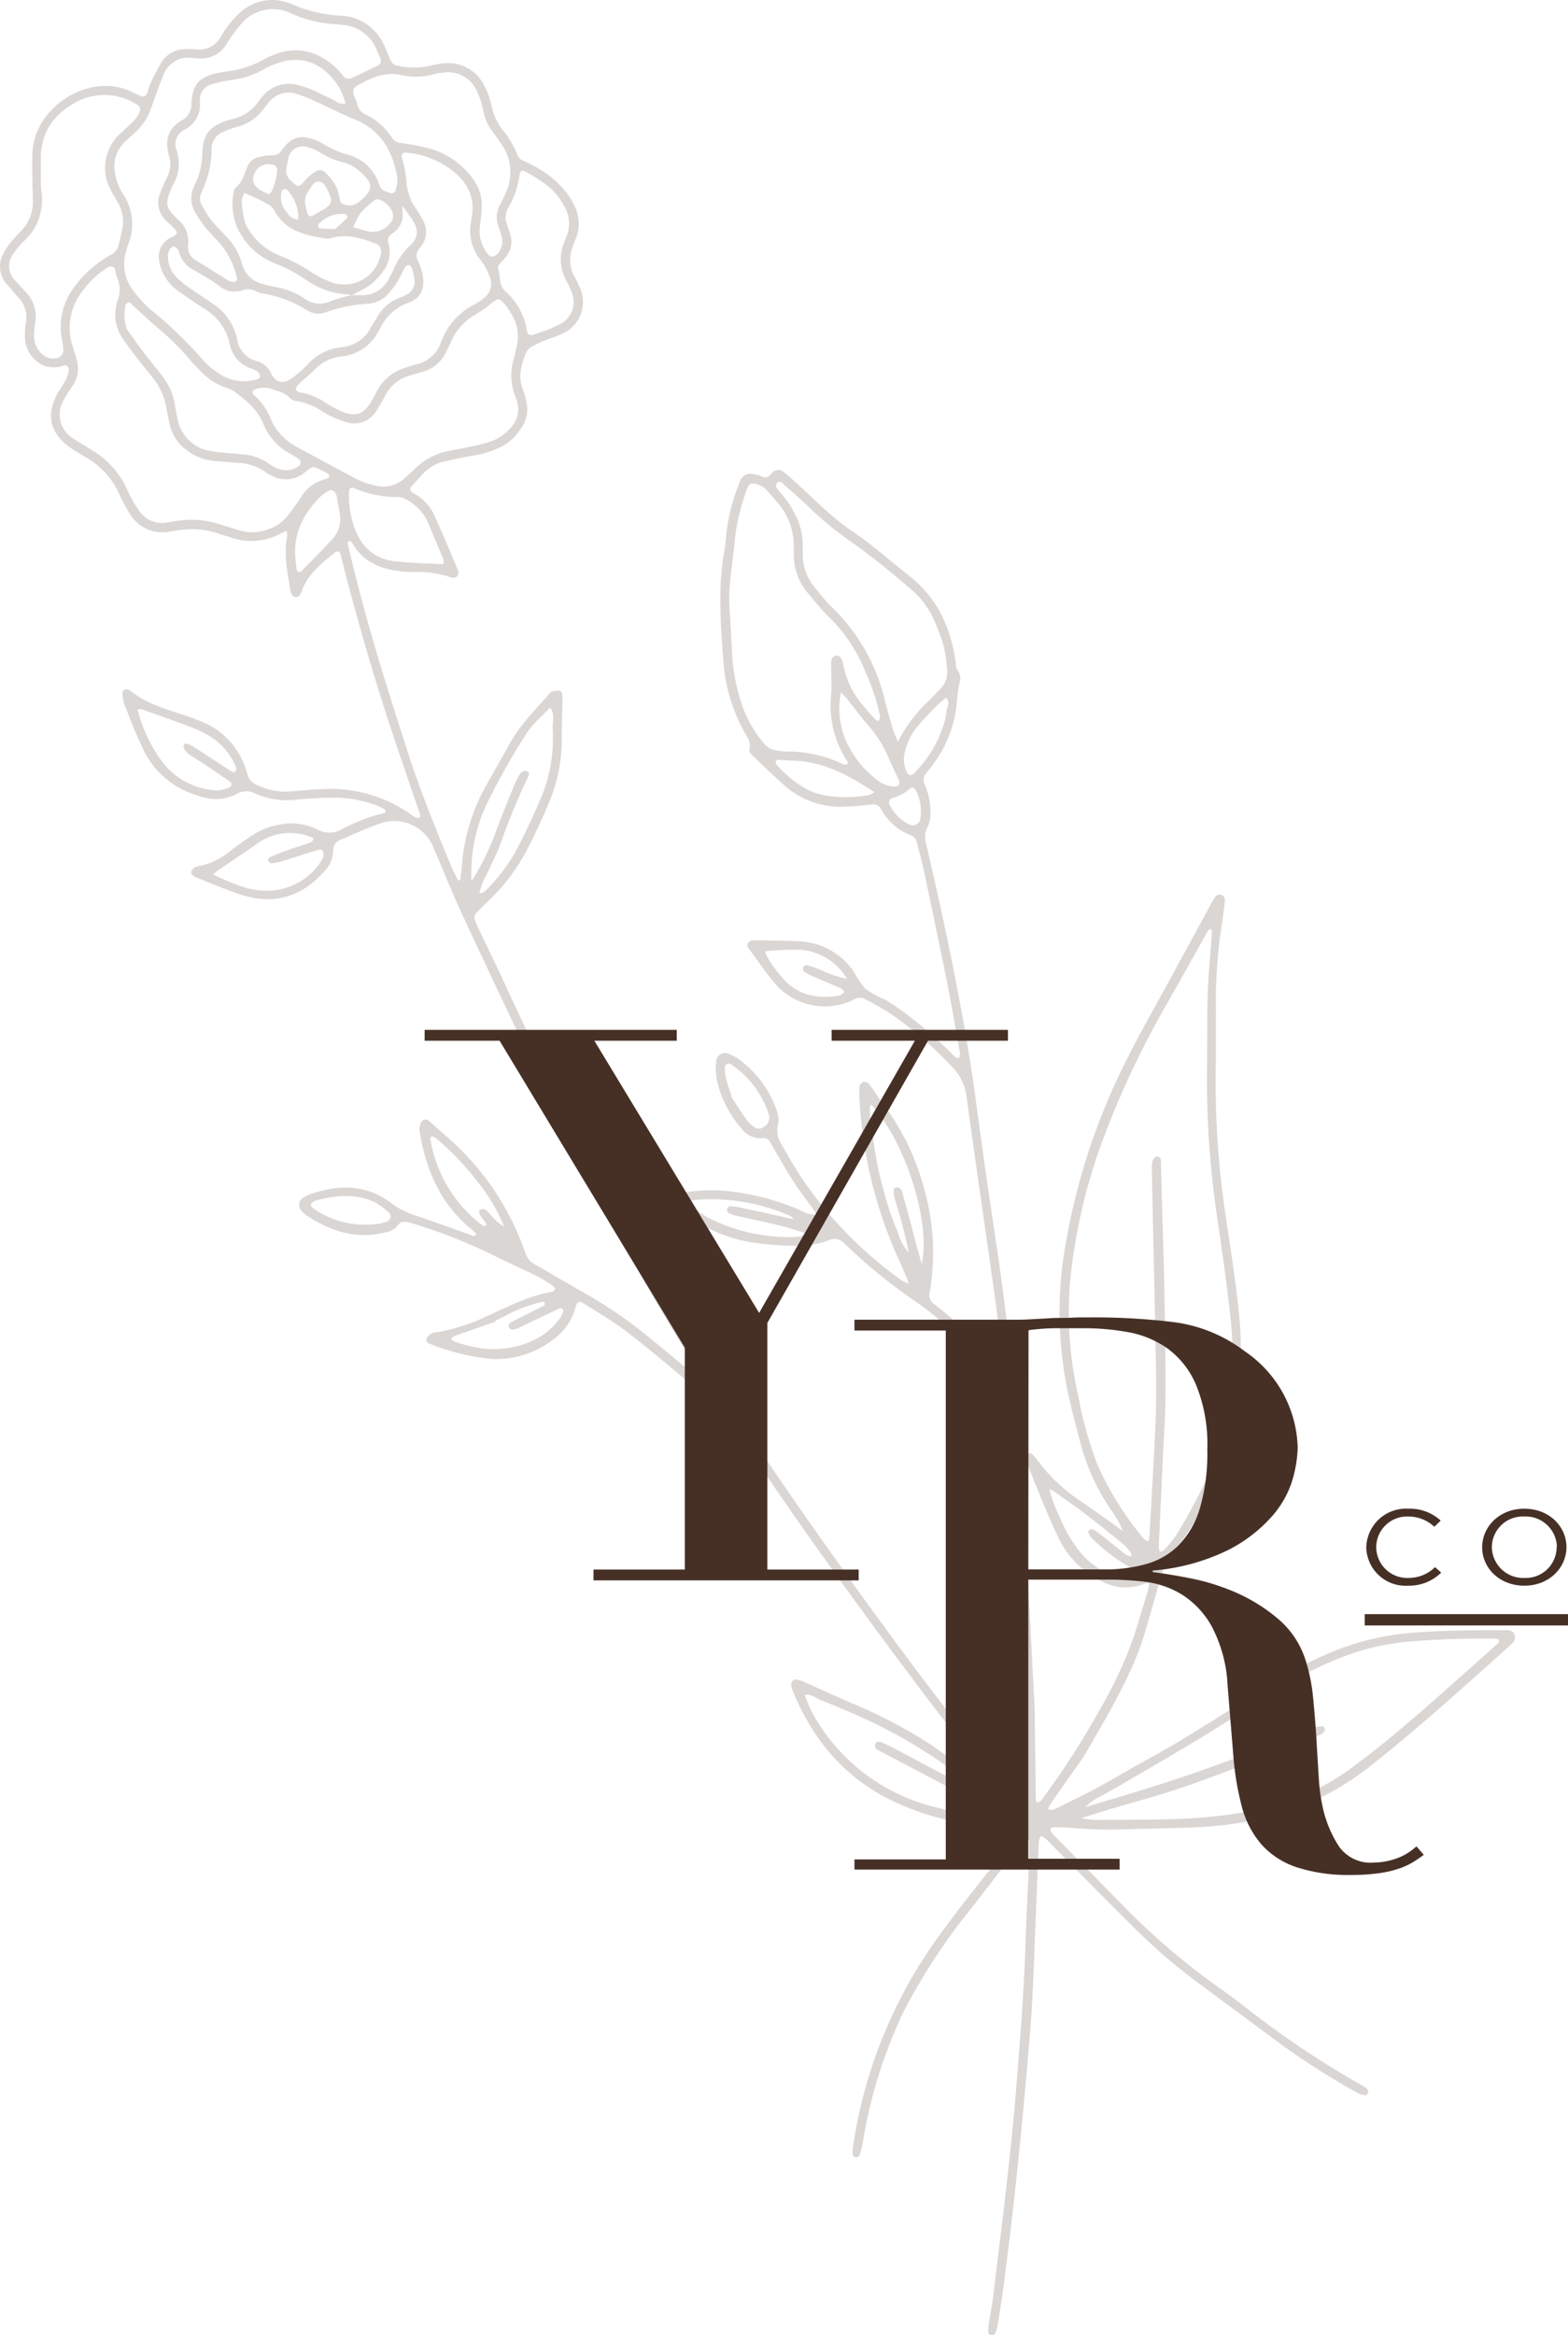 <svg xmlns="http://www.w3.org/2000/svg" viewBox="0 0 223.22 332.25"><defs><style>.cls-1{opacity:0.2;}.cls-2{fill:#463026;}</style></defs><g id="Layer_2" data-name="Layer 2"><g id="Layer_1-2" data-name="Layer 1"><g class="cls-1"><path class="cls-2" d="M142.69,194c-.35-3.22-.64-6.46-1.09-9.68-1.31-9.42-2.72-18.83-4-28.26a7.32,7.32,0,0,0-2-4.21,56.47,56.47,0,0,0-8.72-7.55,39.23,39.23,0,0,0-3.74-2.13,1.46,1.46,0,0,0-1.51,0,6.16,6.16,0,0,1-.82.39,9.37,9.37,0,0,1-10.2-2.3c-1.48-1.7-2.76-3.59-4.1-5.41a.71.71,0,0,1-.06-.63,1.08,1.08,0,0,1,.7-.42c2,0,3.93.05,5.89.1.53,0,1.06.05,1.58.12a9.87,9.87,0,0,1,6.81,4.06,17.47,17.47,0,0,0,1.75,2.61,14.68,14.68,0,0,0,2.76,1.52,22,22,0,0,1,2.1,1.35,62.24,62.24,0,0,1,6.93,5.84c.32.32.62.66,1,1,.14.11.38.1.57.15a3.53,3.53,0,0,0,.13-.63,4.11,4.11,0,0,0-.12-.67c-.56-3.12-1.08-6.25-1.7-9.36-1.07-5.33-2.19-10.65-3.32-16-.28-1.33-.67-2.64-1-4a1.35,1.35,0,0,0-.79-1,8.15,8.15,0,0,1-4.33-3.8,1.22,1.22,0,0,0-1.32-.62c-1.27.14-2.55.27-3.83.31a12,12,0,0,1-8.73-3.15c-1.52-1.37-3-2.78-4.46-4.19-.2-.2-.46-.56-.4-.76.34-1.11-.36-1.87-.8-2.71A24.34,24.34,0,0,1,103,94.4c-.4-5.42-.85-10.85.16-16.26a21.19,21.19,0,0,0,.24-2.25,28.22,28.22,0,0,1,1.79-7c.45-1.37,1.07-1.65,2.43-1.36a3.33,3.33,0,0,1,.86.28c.59.29.91.06,1.32-.4a1.2,1.2,0,0,1,1.79-.23,17,17,0,0,1,1.37,1.18c2.77,2.46,5.31,5.18,8.39,7.25,2.83,1.9,5.36,4.19,8,6.26a16.8,16.8,0,0,1,5.68,8,24.27,24.27,0,0,1,1,4.18c.07.44,0,1,.28,1.29a1.93,1.93,0,0,1,.26,1.9,24.13,24.13,0,0,0-.35,2.69,17.16,17.16,0,0,1-3.64,9.14,10.2,10.2,0,0,1-.69.9,1.39,1.39,0,0,0-.24,1.66,9.57,9.57,0,0,1,.81,4,4.44,4.44,0,0,1-.39,2,3.1,3.1,0,0,0-.24,2.37c1.12,4.85,2.23,9.71,3.23,14.59,1.48,7.18,2.82,14.38,3.81,21.64.47,3.44.93,6.89,1.42,10.33.91,6.35,1.93,12.69,2.73,19.06.69,5.47,1.17,11,1.68,16.45.42,4.44.85,8.88,1.12,13.32.56,9.43,1,18.86,1.5,28.28,0,.6,0,1.21,0,1.81.05,3.55.09,7.09.14,10.64a1.17,1.17,0,0,0,.17.38,3.11,3.11,0,0,0,.52-.25,1.42,1.42,0,0,0,.29-.35,118.41,118.41,0,0,0,8.09-12.57,60,60,0,0,0,4.88-10.47c.69-2.16,1.33-4.33,2-6.51a9.18,9.18,0,0,0,.17-1.07c-.2,0-.27,0-.33,0a1.67,1.67,0,0,0-.44.11,7.07,7.07,0,0,1-5.91-.37,13.08,13.08,0,0,1-6.36-6.53c-1.61-3.41-3-6.95-4.39-10.45a2.33,2.33,0,0,1,0-.88c0-.28.5-.51.69-.33a6.45,6.45,0,0,1,.75.82,24.59,24.59,0,0,0,6.58,6.16c1.45,1,2.83,2,4.24,3l1.45,1.06a12.49,12.49,0,0,0-1.62-2.91,31.52,31.52,0,0,1-4.26-9c-.6-2.34-1.26-4.66-1.77-7a55.72,55.72,0,0,1-1-18.7,92.5,92.5,0,0,1,9.2-29.52c1.81-3.65,3.86-7.19,5.81-10.78l6.08-11.14a7.28,7.28,0,0,1,.82-1.34.84.84,0,0,1,.78-.16.88.88,0,0,1,.48.65c-.1,1.13-.24,2.26-.42,3.38a72.68,72.68,0,0,0-.87,11.51c0,2.72,0,5.44,0,8.16a127.83,127.83,0,0,0,1.35,21.68c.67,4.56,1.41,9.11,1.89,13.69,1.37,13-1.62,24.9-9.86,35.28a4.82,4.82,0,0,0-.84,1.56c-1,3.26-1.87,6.54-2.87,9.79a38,38,0,0,1-1.63,4.23c-1.9,4.29-4.34,8.29-6.65,12.37-.26.46-.6.87-.9,1.3l-4.16,5.94a2.37,2.37,0,0,0-.2.62,2.16,2.16,0,0,0,.81,0c2-1,3.93-1.92,5.87-2.94,1.47-.77,2.89-1.63,4.33-2.45,2.63-1.49,5.3-2.9,7.88-4.47,4.19-2.54,8.34-5.17,12.48-7.79a54.05,54.05,0,0,1,7.54-4.13,38,38,0,0,1,12-3.3c4.51-.39,9-.47,13.57-.44.71,0,1.66-.2,1.94.73.23.75-.45,1.22-.95,1.68q-2.34,2.13-4.71,4.23c-4.91,4.35-9.81,8.71-15,12.76a38.68,38.68,0,0,1-14.06,7.06,49.45,49.45,0,0,1-9.82,1.53c-3.31.19-6.64.19-9.95.31a68.55,68.55,0,0,1-8.6-.17c-.83-.07-1.66-.1-2.49-.1a.7.7,0,0,0-.53.28c-.05.13.11.39.24.54.29.35.61.67.93,1q4.61,4.68,9.21,9.37a100.22,100.22,0,0,0,14.13,12c1.05.74,2.07,1.52,3.09,2.3a132.39,132.39,0,0,0,16.33,11c.33.19.65.38,1,.6a.77.77,0,0,1,.28.34.61.61,0,0,1,0,.42c-.06.12-.22.29-.32.27a2.79,2.79,0,0,1-1.05-.24,113.35,113.35,0,0,1-10.36-6.52c-4-2.95-8-5.93-12-8.89a80.78,80.78,0,0,1-9.15-7.77c-3.82-3.76-7.57-7.59-11.35-11.4-.54-.53-1-1.09-1.59-1.61a4.27,4.27,0,0,0-.73-.46,2.51,2.51,0,0,0-.3.73c-.27,6.42-.51,12.83-.78,19.25-.1,2.41-.22,4.83-.41,7.24-1,12.35-2.23,24.68-3.85,37-.24,1.8-.54,3.59-.83,5.38a5.17,5.17,0,0,1-.41,1.28.56.56,0,0,1-.53.22.66.66,0,0,1-.4-.46,6.72,6.72,0,0,1,.1-1.34c.21-1.34.47-2.68.64-4,1.23-10.2,2.55-20.39,3.35-30.64.5-6.33,1-12.65,1.21-19,.12-4.15.37-8.29.54-12.44,0-.83,0-1.66,0-2.49a.41.41,0,0,0-.27-.29.43.43,0,0,0-.38.09,5.52,5.52,0,0,0-.59.69c-2.82,3.64-5.59,7.33-8.47,10.92a89.86,89.86,0,0,0-7.61,11.8,23.31,23.31,0,0,0-1.11,2.24,68.76,68.76,0,0,0-5.28,17.53,9.47,9.47,0,0,1-.45,1.74.6.6,0,0,1-.52.29c-.17,0-.44-.25-.45-.4a6.8,6.8,0,0,1,.08-1.35,67.6,67.6,0,0,1,12.31-29.9c3-4.17,6.28-8.12,9.41-12.2a15.61,15.61,0,0,0,2.08-3c-2.1-.16-4.05-.29-6-.47a35.73,35.73,0,0,1-11.35-3c-7.31-3.24-12.12-8.81-15.09-16.11a3.15,3.15,0,0,1-.2-.87.72.72,0,0,1,.74-.69,5,5,0,0,1,1.06.33l6.41,2.87a70.11,70.11,0,0,1,11.84,6.18c2,1.42,4.07,2.87,6.11,4.31,1.11.78,2.21,1.57,3.33,2.35.06,0,.23-.05.32-.1s0-.16,0-.21l-.69-.89c-2.25-2.75-4.57-5.44-6.74-8.24-2.83-3.64-5.58-7.34-8.32-11-7.18-9.72-14.25-19.53-20.91-29.61a31.2,31.2,0,0,0-6-6.8c-3.4-2.87-6.8-5.76-10.32-8.5-2-1.53-4.13-2.78-6.24-4.12-.79-.5-1.06-.39-1.28.48a8.35,8.35,0,0,1-3.35,4.7,13.13,13.13,0,0,1-9.62,2.54,32.91,32.91,0,0,1-7.65-2c-.35-.13-.77-.36-.6-.8a1.75,1.75,0,0,1,.76-.74,2.27,2.27,0,0,1,.88-.19,27.26,27.26,0,0,0,7.09-2.31c3-1.37,5.85-2.84,9.1-3.41.18,0,.45-.27.45-.42s-.21-.4-.38-.51c-.77-.48-1.54-1-2.35-1.38-2-1-4.11-1.92-6.13-2.94a75.76,75.76,0,0,0-11.6-4.53c-.78-.24-1.43-.4-2,.42a2.71,2.71,0,0,1-1.76.92c-4,1-7.65-.16-11-2.34-1.73-1.13-1.59-2.42.33-3.09,4-1.4,8-1.49,11.61,1.26a10.79,10.79,0,0,0,3.19,1.66c2.72.91,5.42,1.91,8.13,2.86.21.07.52.39.76-.16-.31-.3-.61-.62-1-.91-4.11-3.51-6.13-8.14-7-13.35a2.48,2.48,0,0,1-.07-.89,1.88,1.88,0,0,1,.44-1,.8.8,0,0,1,1,.17c1,.9,2.05,1.79,3.05,2.71A38.14,38.14,0,0,1,74.32,177c.19.49.38,1,.56,1.48A2.44,2.44,0,0,0,76,179.82c2.49,1.42,5,2.91,7.45,4.31a64.33,64.33,0,0,1,9.31,6.45c1.87,1.53,3.73,3.08,5.59,4.63l1.09.87c0-.28.11-.44.06-.54a17.51,17.51,0,0,0-.83-1.61c-3.94-6.35-7.78-12.77-11.19-19.44-2.81-5.52-5.65-11-8.44-16.56-1.63-3.24-3.19-6.51-4.75-9.79-2.88-6.07-5.77-12.15-8.59-18.26-1.39-3-2.62-6.11-3.94-9.16a6,6,0,0,0-7.61-3.56c-1.93.63-3.77,1.54-5.65,2.33A1.5,1.5,0,0,0,47.44,121a4.32,4.32,0,0,1-1.3,3c-2.65,3-5.88,4.45-9.9,3.78a17.08,17.08,0,0,1-3.05-.86c-1.63-.59-3.24-1.26-4.85-1.91a3.79,3.79,0,0,1-.81-.39c-.16-.12-.37-.38-.33-.52a1.25,1.25,0,0,1,.49-.66,3,3,0,0,1,.87-.25,9.81,9.81,0,0,0,3.86-1.82c.9-.69,1.8-1.37,2.73-2a11,11,0,0,1,4.74-2.06,8.41,8.41,0,0,1,5.3.72,3.49,3.49,0,0,0,3.62-.13,31.12,31.12,0,0,1,3.75-1.61,22.6,22.6,0,0,1,2.18-.6c.06,0,.15-.11.14-.16s0-.31-.11-.35a8.41,8.41,0,0,0-1.42-.68,17.29,17.29,0,0,0-5.55-1c-1.81,0-3.63.09-5.43.26a11.11,11.11,0,0,1-6-.83,2.63,2.63,0,0,0-2.58,0,6.45,6.45,0,0,1-4.85.51,16.3,16.3,0,0,1-2.77-1,12.42,12.42,0,0,1-6-6.29c-.94-2-1.71-4-2.51-6.07a6.11,6.11,0,0,1-.23-1.55c0-.26.43-.53.67-.44a1.41,1.41,0,0,1,.42.16c2.16,1.76,4.77,2.56,7.36,3.4.94.3,1.86.63,2.77,1A10.89,10.89,0,0,1,35,109.45c.1.29.19.57.27.87a2.12,2.12,0,0,0,1.17,1.3,9.11,9.11,0,0,0,4.83,1c1.51-.12,3-.28,4.52-.33a19.91,19.91,0,0,1,12.46,3.42,7.37,7.37,0,0,0,.95.62c.16.08.4,0,.6,0a1.68,1.68,0,0,0,0-.45c-1.19-3.5-2.4-7-3.58-10.51-2.58-7.66-4.86-15.42-6.91-23.24-.28-1.1-.56-2.19-.85-3.29a.46.46,0,0,0-.69-.3c-1.94,1.57-3.94,3.09-4.82,5.58a2.82,2.82,0,0,1-.32.59.62.62,0,0,1-1,0,1.78,1.78,0,0,1-.28-.61c-.41-2.6-1-5.2-.45-7.87a2.24,2.24,0,0,0-.11-.68c-.35.15-.63.25-.89.39a8.76,8.76,0,0,1-7,.55c-.65-.21-1.31-.39-1.95-.61a11.35,11.35,0,0,0-5.14-.48c-.53.06-1.05.13-1.57.23a5.4,5.4,0,0,1-5.92-2.82,24.05,24.05,0,0,1-1.39-2.6,11.26,11.26,0,0,0-4.85-5.22c-.72-.42-1.43-.86-2.12-1.33-2.84-2-3.45-4.66-1.76-7.7.37-.66.82-1.27,1.17-1.94a5.54,5.54,0,0,0,.41-1.27A.59.59,0,0,0,9.09,52,4,4,0,0,1,6.21,52a4.48,4.48,0,0,1-2.66-4.15,9.87,9.87,0,0,1,.15-2,4,4,0,0,0-1.11-3.54C2,41.66,1.48,41,.94,40.4a3.71,3.71,0,0,1-.5-4.24,8.08,8.08,0,0,1,1.11-1.69c.47-.59,1-1.13,1.52-1.68a5.8,5.8,0,0,0,1.61-4.12c0-.68,0-1.36-.06-2,0-1.59-.08-3.17,0-4.76.09-6.62,8.17-11.8,14.14-8.83.41.2.82.4,1.24.56a.64.64,0,0,0,.93-.34c.19-.49.3-1,.53-1.49a27.64,27.64,0,0,1,1.56-3A3.94,3.94,0,0,1,26.44,7,7.07,7.07,0,0,1,27.57,7a3.63,3.63,0,0,0,4-2A13.94,13.94,0,0,1,33.75,2.2,6.84,6.84,0,0,1,41.48.56a20,20,0,0,0,7.23,1.69l.22,0A7.05,7.05,0,0,1,54.79,6.7l.81,1.88a1.23,1.23,0,0,0,1,.77,10.77,10.77,0,0,0,4.27.08,17.18,17.18,0,0,1,2-.38,5.76,5.76,0,0,1,6.15,3.28A12.48,12.48,0,0,1,70,15.12a8.08,8.08,0,0,0,1.47,3.27,12.32,12.32,0,0,1,2.11,3.47,1.53,1.53,0,0,0,.9,1c.55.24,1.09.52,1.62.81a14.18,14.18,0,0,1,4.38,3.54c1.68,2.14,2.58,4.45,1.32,7.15a8,8,0,0,0-.31.86,5,5,0,0,0,.29,4.16,15.67,15.67,0,0,1,.71,1.42,4.94,4.94,0,0,1-2.66,6.78c-.68.32-1.42.52-2.12.8a17.23,17.23,0,0,0-2,.94,2.11,2.11,0,0,0-.89,1c-.62,1.64-1.1,3.3-.39,5.06a16.76,16.76,0,0,1,.5,1.75A4.61,4.61,0,0,1,74.13,61a7.06,7.06,0,0,1-2.81,2.58,12.89,12.89,0,0,1-3.65,1.18c-1.49.24-3,.58-4.43.91a5.7,5.7,0,0,0-2.76,1.49c-.65.64-1.24,1.32-1.85,2a.56.56,0,0,0,.1.94,7,7,0,0,1,3,3c1.23,2.68,2.36,5.4,3.5,8.12a.92.92,0,0,1-.17.8.94.94,0,0,1-.81.15,14.68,14.68,0,0,0-5.13-.79c-.68,0-1.36,0-2-.09C54.23,81,51.8,80,50.25,77.44a1.23,1.23,0,0,0-.26-.36c-.1-.07-.31-.12-.37-.06a.43.43,0,0,0-.12.38c.35,1.47.71,2.94,1.08,4.4,2.13,8.59,4.82,17,7.54,25.42,1.79,5.54,4,10.94,6.23,16.3.27.62.59,1.2.9,1.82.15-.11.25-.15.26-.2.08-.51.18-1,.21-1.54a27.44,27.44,0,0,1,3.62-12.06c1.07-1.91,2.17-3.81,3.23-5.73,1.51-2.75,3.75-4.91,5.77-7.25,0-.06.11-.13.18-.14a3.31,3.31,0,0,1,1.06-.15c.44.09.49.53.49.91,0,2-.12,3.93-.1,5.9a23,23,0,0,1-1.79,9.06c-.87,2.09-1.83,4.15-2.84,6.17a28.47,28.47,0,0,1-5.94,8c-.55.52-1.07,1.06-1.6,1.6a.89.89,0,0,0-.19,1c.2.49.4,1,.63,1.46,1.13,2.39,2.31,4.76,3.41,7.16,3.86,8.37,7.84,16.69,12.09,24.88,2.54,4.89,5.09,9.78,7.69,14.65,3.42,6.4,7.23,12.57,11.14,18.68s7.78,11.88,11.85,17.7c7.19,10.26,14.53,20.43,22.24,30.3,2.61,3.33,5.44,6.49,8.17,9.71a6,6,0,0,0,.8.8.41.41,0,0,0,.39,0,.47.47,0,0,0,.2-.36c0-.9-.06-1.81-.08-2.71-.08-4-.07-8-.23-12-.25-6.34-.63-12.67-.93-19-.29-6.11-.71-12.21-1.35-18.3a19,19,0,0,0-4.4-10.48,44.69,44.69,0,0,0-8.57-8A75,75,0,0,1,120.29,177a1.91,1.91,0,0,0-2.23-.56,12.82,12.82,0,0,1-4.89.84,55.7,55.7,0,0,1-6.32-.52,23.29,23.29,0,0,1-7.61-2.84,7.75,7.75,0,0,1-2.81-2.59c-.51-.78-.19-1.48.78-1.61a24.08,24.08,0,0,1,7-.18,36.32,36.32,0,0,1,9.6,2.6,5,5,0,0,0,2.49.73l-.53-.79c-1-1.42-2.07-2.8-3-4.26-1.09-1.72-2.08-3.5-3.1-5.27a1,1,0,0,0-1.09-.61,3.36,3.36,0,0,1-3.12-1.49,15.53,15.53,0,0,1-3.37-6.61,8.66,8.66,0,0,1-.15-2.69,1.29,1.29,0,0,1,1.95-1.14,6.46,6.46,0,0,1,1.38.78,15,15,0,0,1,5.22,7,3.85,3.85,0,0,1,.27,2.2,3.67,3.67,0,0,0,.59,3c.79,1.37,1.56,2.76,2.42,4.09a57.23,57.23,0,0,0,14.56,15.08,7.23,7.23,0,0,0,1.09.51c-.54-1.28-.95-2.34-1.43-3.36a63.4,63.4,0,0,1-5.63-22.75,13.67,13.67,0,0,1,0-1.81.77.77,0,0,1,.65-.81,1,1,0,0,1,.76.36c.68.9,1.27,1.88,1.94,2.78a34.33,34.33,0,0,1,5.63,11.3,33.29,33.29,0,0,1,1.25,13.88,13.5,13.5,0,0,1-.24,1.57,1.56,1.56,0,0,0,.69,1.76,40,40,0,0,1,6.38,6.09c1.07,1.26,2.05,2.6,3.38,4.29C142.73,195,142.74,194.47,142.69,194ZM51.84,42a4.18,4.18,0,0,0,3.45-2.22c.26-.46.51-.93.73-1.41A9.85,9.85,0,0,1,58.32,35c1.12-1,1.44-2.23.33-3.82l-1.36-1.91c0,.33,0,.54,0,.76a3.09,3.09,0,0,1-1.37,3.13c-.55.38-.85.75-.61,1.49a4.52,4.52,0,0,1-.84,4.05,8.06,8.06,0,0,1-2.86,2.52c-.53.29-1.07.55-1.61.83-.06,0-.11-.14-.17-.14a11.13,11.13,0,0,1-6.32-2.15,22.46,22.46,0,0,0-4.4-2.3A9.78,9.78,0,0,1,34,32.84a8.3,8.3,0,0,1-.72-5.51,1.12,1.12,0,0,1,.25-.62c1-.77,1.25-2,1.72-3.07a2.23,2.23,0,0,1,1.52-1.27,7.84,7.84,0,0,1,2-.28,1.39,1.39,0,0,0,1.29-.66c1.41-2,2.86-2.36,5.07-1.4a6,6,0,0,1,1,.52A13.12,13.12,0,0,0,49.47,22,6.41,6.41,0,0,1,54,26.29c.26.92,1.06,1,1.73,1.24.11,0,.43-.14.51-.29a3.88,3.88,0,0,0,.24-2.44c-.71-3.52-2.38-6.31-5.87-7.76-1.88-.77-3.7-1.71-5.56-2.55a24.55,24.55,0,0,0-2.72-1.1,3.59,3.59,0,0,0-4.07,1.19c-.34.41-.64.84-1,1.24A6.47,6.47,0,0,1,33.94,18a11.72,11.72,0,0,0-2.13.75,2.62,2.62,0,0,0-1.7,2.46,13.83,13.83,0,0,1-1.41,6.12,2,2,0,0,0,.1,2,14.86,14.86,0,0,0,1.2,1.9c.61.77,1.3,1.47,2,2.2a9,9,0,0,1,2.42,4,4,4,0,0,0,3.06,3,15.47,15.47,0,0,0,1.76.41,10.72,10.72,0,0,1,4,1.56,3.62,3.62,0,0,0,3.83.46,22.08,22.08,0,0,1,3-.87C50.64,42,51.24,42,51.84,42ZM163.62,218.9c.3-5.43.63-10.86.87-16.3.12-2.71.12-5.43.07-8.15-.16-8.91-.37-17.82-.56-26.73,0-.68-.06-1.36,0-2a1.94,1.94,0,0,1,.24-.85.69.69,0,0,1,.53-.32c.18,0,.47.24.48.39.06.75,0,1.5.06,2.26.15,5.36.33,10.72.44,16.08.11,5.06.19,10.12.16,15.18,0,3.17-.25,6.34-.39,9.51l-.54,11.54c0,.3,0,.6,0,.91a1.56,1.56,0,0,0,.15.39c.19-.07.44-.1.56-.23a15.92,15.92,0,0,0,1.84-2.29,76.71,76.71,0,0,0,4.1-7.56,44.59,44.59,0,0,0,3.6-22.59c-.5-5-1.22-9.89-1.94-14.82a134,134,0,0,1-1.46-21.45c.05-3.4,0-6.8.09-10.2.11-3,.41-6,.61-9a.54.54,0,0,0-.09-.39c-.27-.2-.4.06-.51.24a7.67,7.67,0,0,0-.45.79c-1.82,3.22-3.62,6.46-5.45,9.68a129,129,0,0,0-9.29,19.9A80.5,80.5,0,0,0,152.37,182a53.42,53.42,0,0,0,1.14,16.67,55,55,0,0,0,2.66,9.59,44.52,44.52,0,0,0,6.7,10.73,2.23,2.23,0,0,0,.57.32A1.38,1.38,0,0,0,163.62,218.9Zm.69,35.26c3.16-1,6.31-2.08,9.44-3.21,2.77-1,5.5-2.11,8.24-3.18,1.77-.68,3.52-1.38,5.29-2a2.89,2.89,0,0,1,1.1-.12c.08,0,.24.35.21.51a.86.86,0,0,1-.39.51,11.53,11.53,0,0,1-1.42.68c-2.89,1.14-5.77,2.28-8.66,3.38-3.33,1.25-6.64,2.54-10,3.67s-6.65,2-10,3c-1.29.39-2.58.8-4.19,1.3a15.69,15.69,0,0,0,1.92.26c6.55-.09,13.12.14,19.64-.84a48.12,48.12,0,0,0,9.62-2.51A31.6,31.6,0,0,0,193,251.1c5.76-4.27,11.06-9.1,16.42-13.85,1.29-1.15,2.59-2.3,3.87-3.46a.4.4,0,0,0,.12-.36.56.56,0,0,0-.34-.26,3,3,0,0,0-.67,0,116.29,116.29,0,0,0-12.66.49,34.78,34.78,0,0,0-9.81,2.59,53.91,53.91,0,0,0-8.6,4.54c-3.7,2.33-7.4,4.67-11.14,6.93s-7.67,4.52-11.51,6.76c-1,.57-2,1.09-3,1.66a12.26,12.26,0,0,0-1.21,1C158.11,256.05,161.23,255.15,164.31,254.16ZM41.07,73.25c.59-.78,1.16-1.58,1.72-2.39a5.48,5.48,0,0,1,3.5-2.66,1.3,1.3,0,0,0,.57-.34c.06,0,0-.33,0-.36-.65-.36-1.31-.72-2-1a.87.87,0,0,0-.64.1,9.65,9.65,0,0,0-.9.68,4.23,4.23,0,0,1-4.69.39,3.81,3.81,0,0,1-.78-.46,6.93,6.93,0,0,0-4-1.34c-1.2-.1-2.41-.19-3.61-.32A7.28,7.28,0,0,1,26.51,64a6.1,6.1,0,0,1-2.33-3.51c-.18-.82-.35-1.63-.49-2.45A9,9,0,0,0,22,54.09c-.73-1-1.51-1.89-2.25-2.84s-1.47-1.92-2.16-2.91a6,6,0,0,1-.83-5.61,4.21,4.21,0,0,0-.11-3.27c-.18-.4-.18-.88-.34-1.3-.06-.14-.35-.22-.54-.26a.7.7,0,0,0-.42.15,13,13,0,0,0-4.48,4.71,8.37,8.37,0,0,0-.57,6.38c.2.73.48,1.43.66,2.17a4.23,4.23,0,0,1-.56,3.47C10,55.41,9.56,56,9.2,56.71a4,4,0,0,0,1.33,5.75c.8.57,1.66,1,2.49,1.56a12.36,12.36,0,0,1,5.08,5.64,16.21,16.21,0,0,0,1.54,2.76,4,4,0,0,0,4.26,1.91c.59-.11,1.19-.21,1.79-.27a12.9,12.9,0,0,1,5.38.47c1.08.34,2.16.68,3.26,1a6.36,6.36,0,0,0,4-.28A6,6,0,0,0,41.07,73.25Zm76.75,14.36c-1.1-1.13-2.1-2.37-3.11-3.59A8.53,8.53,0,0,1,113,79c0-.45,0-.9,0-1.36a9.43,9.43,0,0,0-2.53-6.37c-.43-.52-.87-1-1.33-1.53a2.87,2.87,0,0,0-2-.94.75.75,0,0,0-.55.29,3.21,3.21,0,0,0-.37.82,29.72,29.72,0,0,0-1.71,7.92c-1.07,8.84-.69,6.12-.32,14.68a28.09,28.09,0,0,0,1.57,8.2,18,18,0,0,0,3.12,5.22,2.4,2.4,0,0,0,1.12.71,6.77,6.77,0,0,0,1.79.29,18.5,18.5,0,0,1,8.33,1.85c.14.07.37,0,.56-.07,0-.14,0-.32-.09-.43a14.41,14.41,0,0,1-2.26-9.5c.08-1.43,0-2.87,0-4.3,0-.46,0-.93.54-1.16s.92.26,1.1.88a3.13,3.13,0,0,1,.1.44,12,12,0,0,0,2.72,5.65c.61.77,1.28,1.49,1.94,2.21a.39.39,0,0,0,.39,0c.1-.06.13-.24.16-.37s0-.15,0-.23a29.42,29.42,0,0,0-2-6.12A22.53,22.53,0,0,0,117.82,87.61Zm-46-44.33c-.71-.9-.9-.88-1.79-.18a19.7,19.7,0,0,1-2.4,1.7,8,8,0,0,0-3.32,3.61c-.28.61-.57,1.23-.89,1.83a5,5,0,0,1-3,2.58l-2.17.64A5.46,5.46,0,0,0,55,56c-.45.79-.85,1.6-1.36,2.35A3.67,3.67,0,0,1,49.08,60,14.73,14.73,0,0,1,46,58.62a9,9,0,0,0-3.73-1.54,1.72,1.72,0,0,1-1-.43c-.75-.88-1.85-1-2.81-1.36a3.26,3.26,0,0,0-2.41.24c-.07,0-.08.26-.09.4a.26.26,0,0,0,.1.19,8.86,8.86,0,0,1,2.56,3.68,8.11,8.11,0,0,0,3.32,3.61c.65.39,1.32.74,2,1.1l6,3.22a12.5,12.5,0,0,0,3.58,1.39,4.44,4.44,0,0,0,4-1c.56-.5,1.12-1,1.67-1.53a9.06,9.06,0,0,1,4.33-2.34c1.18-.27,2.37-.45,3.55-.71a26,26,0,0,0,2.63-.67,6.41,6.41,0,0,0,1.62-.79c2.2-1.52,3-3.38,2.06-5.64a8,8,0,0,1-.19-5.53c.15-.51.19-1,.35-1.54A6,6,0,0,0,73,45C72.79,44.64,72.36,43.93,71.86,43.28ZM48.75,3.55a5.13,5.13,0,0,0-.67-.09A17.56,17.56,0,0,1,41.3,1.84a5.87,5.87,0,0,0-7,1.61,20.22,20.22,0,0,0-2,2.73,4.21,4.21,0,0,1-4.2,2.11l-.45,0a3.83,3.83,0,0,0-4.48,2.61c-.29.69-.55,1.4-.81,2.11-.34.92-.64,1.86-1,2.77a7.89,7.89,0,0,1-2.05,3c-.44.4-.9.8-1.34,1.21-1.87,1.7-2,3.77-1.25,6a7.4,7.4,0,0,0,.8,1.62,7.7,7.7,0,0,1,.73,7.16c-.14.35-.21.73-.32,1.09A6.07,6.07,0,0,0,19,41.38a16.15,16.15,0,0,0,2.61,2.81,59.63,59.63,0,0,1,7.32,7.07,10.74,10.74,0,0,0,2.41,2,6.3,6.3,0,0,0,5.22.72c.19-.05.49-.29.47-.41a1.13,1.13,0,0,0-.38-.71,3.65,3.65,0,0,0-1-.47,4.45,4.45,0,0,1-2.83-3,3,3,0,0,1-.12-.43,7.82,7.82,0,0,0-3.78-5.15c-1.14-.73-2.27-1.49-3.38-2.28a6.63,6.63,0,0,1-2.61-3.33,6.8,6.8,0,0,1-.27-1.1,3,3,0,0,1,1.95-3.41c.65-.31.72-.6.23-1.13s-.77-.73-1.14-1.1a3.55,3.55,0,0,1-.89-4,20.89,20.89,0,0,1,1-2.29,3.9,3.9,0,0,0,.3-2.86,1.8,1.8,0,0,1-.06-.22c-.62-2.15-.13-3.87,1.92-5a2.67,2.67,0,0,0,1.29-2.47c.15-2.59,1.09-3.64,3.58-4.19a10.51,10.51,0,0,1,1.34-.25,14.34,14.34,0,0,0,5.54-1.8c4-2.17,7.72-1.41,10.81,2,.2.22.34.53.59.67a1,1,0,0,0,.82.1c1.31-.58,2.59-1.21,3.88-1.84a.7.7,0,0,0,.34-.95c-.12-.35-.29-.69-.44-1A5.64,5.64,0,0,0,48.75,3.55ZM5.81,22.27c0,1.13,0,2.27,0,3.4,0,.53,0,1.06.09,1.58A8,8,0,0,1,3.3,34.41,8.09,8.09,0,0,0,2,36a2.85,2.85,0,0,0,.17,3.92c.47.49.9,1,1.37,1.51A5,5,0,0,1,5,46a9.87,9.87,0,0,0-.15,1.8,3.4,3.4,0,0,0,1,2.45A2.39,2.39,0,0,0,7.89,51,1.21,1.21,0,0,0,9,49.55C9,49,8.8,48.36,8.73,47.76a9.34,9.34,0,0,1,1.52-6.47,16.18,16.18,0,0,1,5.47-5A2,2,0,0,0,16.83,35a28.69,28.69,0,0,0,.67-2.85,5.71,5.71,0,0,0-.81-3.48c-.33-.6-.7-1.17-1-1.78A6.6,6.6,0,0,1,17.13,19c.65-.63,1.35-1.22,2-1.89a4.37,4.37,0,0,0,.81-1.34.82.82,0,0,0-.24-.76,8.6,8.6,0,0,0-8.27-.78C8.24,15.76,5.93,18.24,5.81,22.27Zm54.06,8.44c1,1.56,1.14,3.12-.12,4.6a1.53,1.53,0,0,0-.24,1.85,8.47,8.47,0,0,1,.66,1.93c.34,1.91-.24,3.4-2.06,4a6.92,6.92,0,0,0-3.93,3.54c-.1.2-.24.38-.35.58a6.51,6.51,0,0,1-5.25,3.5,6.18,6.18,0,0,0-3.77,1.87c-.74.74-1.58,1.4-2.34,2.13-.19.19-.43.56-.36.74a1,1,0,0,0,.74.41,8.82,8.82,0,0,1,3.52,1.46,15,15,0,0,0,2.4,1.28c1.86.73,3,.34,4-1.34a14.45,14.45,0,0,0,.77-1.39,6.81,6.81,0,0,1,4.2-3.55c.43-.14.86-.32,1.3-.42a4.85,4.85,0,0,0,3.75-3.25,1.89,1.89,0,0,0,.09-.21,9.61,9.61,0,0,1,4.44-5A8.78,8.78,0,0,0,69,42.32a2.5,2.5,0,0,0,.74-2.88,8.79,8.79,0,0,0-1.27-2.38,6.61,6.61,0,0,1-1.36-5.74,1.81,1.81,0,0,1,0-.23c.63-2.94-.55-5.14-2.82-6.9a12.55,12.55,0,0,0-6.48-2.48c-.46-.05-.75.26-.6.69a16.5,16.5,0,0,1,.68,4,11.85,11.85,0,0,0,.77,2.44ZM132.3,99.64c.49-.47.93-1,1.42-1.46a3.39,3.39,0,0,0,1.11-2.86,19.89,19.89,0,0,0-.48-3.35,24.67,24.67,0,0,0-1.23-3.4,12.26,12.26,0,0,0-3.6-4.86,106.69,106.69,0,0,0-8.7-6.87,44.29,44.29,0,0,1-5.74-4.77c-1.27-1.18-2.57-2.33-3.87-3.47a.57.57,0,0,0-.56.07.71.71,0,0,0-.16.6A2.8,2.8,0,0,0,111,70a13.3,13.3,0,0,1,2.27,3.37,9,9,0,0,1,1,3.92c0,.53,0,1.06,0,1.59a7.59,7.59,0,0,0,1.63,4.61c.84,1,1.6,2,2.52,2.9A27,27,0,0,1,126,99.79c.34,1.39.76,2.76,1.16,4.13.13.43.34.83.67,1.61A20.93,20.93,0,0,1,132.3,99.64ZM52.14,16.34a9.16,9.16,0,0,1,3.67,3.29,1.71,1.71,0,0,0,1.3.73,28.75,28.75,0,0,1,4.21.83,11.27,11.27,0,0,1,6,4.25,6.11,6.11,0,0,1,1.25,4c0,1-.17,1.95-.28,2.93a5.2,5.2,0,0,0,1.18,3.79c.37.5.87.45,1.31,0a2.56,2.56,0,0,0,.62-2.52c-.13-.51-.29-1-.47-1.51a3.54,3.54,0,0,1,.19-2.85c.3-.62.63-1.21.89-1.84a7,7,0,0,0-.86-7.27c-.31-.43-.59-.88-.92-1.29a7.3,7.3,0,0,1-1.46-3.27A10.88,10.88,0,0,0,68,13.21,4.49,4.49,0,0,0,63,10.34a6.94,6.94,0,0,0-1.11.18,9.53,9.53,0,0,1-4.71.17c-2.35-.52-4.31.34-6.23,1.44-.7.4-.8.72-.54,1.5.13.36.29.7.4.95A2.16,2.16,0,0,0,52.14,16.34ZM24.88,35.11c-.38-.16-.87.42-.95,1a4.13,4.13,0,0,0,1.18,3.31,11,11,0,0,0,1.73,1.45c1.1.79,2.26,1.51,3.37,2.29a8,8,0,0,1,3.54,5.07,3.77,3.77,0,0,0,2.86,3.17,3.18,3.18,0,0,1,2,1.77c.72,1.35,1.7,1.54,3,.61a16.33,16.33,0,0,0,2.21-1.94,7.35,7.35,0,0,1,4.71-2.42,5.28,5.28,0,0,0,4.33-2.92c.21-.4.49-.77.71-1.16A6.15,6.15,0,0,1,57,42.33a6,6,0,0,0,.82-.37A2.11,2.11,0,0,0,59,39.71a7.51,7.51,0,0,0-.37-1.54.7.7,0,0,0-.44-.45.67.67,0,0,0-.52.29c-.38.66-.65,1.37-1.06,2a13.08,13.08,0,0,1-1.52,2,4.44,4.44,0,0,1-2.86,1.23,20.61,20.61,0,0,0-5.75,1.15,3,3,0,0,1-2.83-.27,16.06,16.06,0,0,0-6.32-2.36,3.34,3.34,0,0,1-.85-.31,2.38,2.38,0,0,0-2-.13,3.4,3.4,0,0,1-3.37-.71c-1.09-.8-2.29-1.46-3.45-2.15a4,4,0,0,1-2.21-2.72C25.36,35.59,25.17,35.23,24.88,35.11ZM20,49.55c1,1.32,2.06,2.6,3.08,3.92a9.08,9.08,0,0,1,1.85,4.33c.08.59.22,1.18.34,1.78A5.65,5.65,0,0,0,30,64.18a16.71,16.71,0,0,0,2.24.27l2.49.22A7,7,0,0,1,38.31,66a6.28,6.28,0,0,0,1,.58,3.08,3.08,0,0,0,3-.12c.6-.36.67-.85.11-1.22s-.91-.54-1.35-.83a8.23,8.23,0,0,1-3.54-4c-.79-2.11-2.45-3.4-4.13-4.68a4.43,4.43,0,0,0-1.23-.56,9.4,9.4,0,0,1-3.74-2.49c-.47-.49-1-1-1.39-1.49a38.18,38.18,0,0,0-4.84-4.76c-1.09-.93-2.13-1.93-3.2-2.88-.25-.22-.48-.73-.86-.46s-.32.66-.37,1a6.23,6.23,0,0,0,.28,2.73C18.7,47.71,19.32,48.65,20,49.55Zm59.5-3.31a3.53,3.53,0,0,0,1.83-4.75,12.73,12.73,0,0,0-.75-1.64,6.2,6.2,0,0,1-.29-5.27c.13-.35.25-.71.4-1.06a4.69,4.69,0,0,0-.24-3.94A9.14,9.14,0,0,0,77.37,26a25.63,25.63,0,0,0-2.7-1.65.44.44,0,0,0-.67.37,13.39,13.39,0,0,1-1.67,4.9,2.63,2.63,0,0,0-.19,2.19c.13.43.27.86.43,1.29a3.49,3.49,0,0,1-.67,3.6c-.24.29-.52.55-.75.84s-.32.45-.27.6c.4,1.11.08,2.41,1.09,3.35A9.19,9.19,0,0,1,75,47c.11.7.41.81,1.15.56s1.28-.46,2.27-.81C78.54,46.66,79,46.49,79.51,46.24ZM32.81,11.4a14.3,14.3,0,0,0-2.65.6,2.24,2.24,0,0,0-1.71,2.15c0,.08,0,.15,0,.23a4,4,0,0,1-2.24,4.1,2.31,2.31,0,0,0-1.06,2.93,6,6,0,0,1-.58,5c-.07.13-.12.27-.18.41-.92,2.23-.86,2.67.89,4.37a4.08,4.08,0,0,1,1.51,3.6,2.15,2.15,0,0,0,1.14,2.27C29.46,38,31,39,32.53,39.94a1.75,1.75,0,0,0,.64.18c.3.07.66-.23.58-.5a11.68,11.68,0,0,0-2.44-5c-.68-.71-1.34-1.43-2-2.18A18.24,18.24,0,0,1,28,30.57a4,4,0,0,1-.27-4.28,10.57,10.57,0,0,0,1.08-4.6c.1-2.55,1-3.67,3.38-4.49a8.84,8.84,0,0,1,.88-.25,6,6,0,0,0,3.68-2.45c.22-.3.46-.6.71-.88a4.8,4.8,0,0,1,4.71-1.57,14.64,14.64,0,0,1,2.57.86c.77.31,1.48.78,2.25,1.07s1.3,1,2.21.7a13.34,13.34,0,0,0-.93-2.27c-1.72-2.67-4.07-4.29-7.38-3.8a13.69,13.69,0,0,0-2.92,1A12.44,12.44,0,0,1,32.81,11.4ZM135.3,251.69a73.14,73.14,0,0,0-15.41-8.53c-1-.41-1.94-.85-2.93-1.2-.8-.29-1.46-1-2.42-.79.35.82.63,1.69,1.06,2.47a27.27,27.27,0,0,0,17.83,13.56,33.28,33.28,0,0,0,8.72,1.25c.17-.68-.46-.68-.78-.84q-7.62-4-15.26-8c-.4-.21-.8-.42-1.2-.65a.62.62,0,0,1-.32-.75c.07-.34.49-.49.94-.29.62.27,1.23.57,1.83.88,2.87,1.52,5.73,3.06,8.59,4.57.85.45,1.72.86,2.58,1.29l.17-.44C137.57,253.41,136.45,252.53,135.3,251.69ZM70.64,118.2c.84-2.26,1.76-4.49,2.67-6.73a7.46,7.46,0,0,1,.88-1.56.88.88,0,0,1,.78-.2c.35.07.41.43.25.72a99.28,99.28,0,0,0-4.11,10c-.49,1.26-1.13,2.47-1.69,3.71a10.82,10.82,0,0,0-1.17,2.91c.5.13.73-.2,1-.45a24,24,0,0,0,4.45-6c1.22-2.34,2.33-4.74,3.36-7.17a21.64,21.64,0,0,0,1.65-8.61,6.76,6.76,0,0,0,0-.9c-.16-1.07.41-2.22-.4-3.2-.74.72-1.5,1.43-2.21,2.19a10.07,10.07,0,0,0-1.24,1.6,93.65,93.65,0,0,0-5.74,10.26,23.09,23.09,0,0,0-2,10.63A35.25,35.25,0,0,0,70.64,118.2Zm-31-81.91a25.5,25.5,0,0,1,4.61,2.39,14.33,14.33,0,0,0,3.24,1.59,5.31,5.31,0,0,0,6.71-4.06,1.22,1.22,0,0,0-.86-1.61c-1.92-.71-3.87-1.33-6-.77a2.13,2.13,0,0,1-.89.12c-2.87-.46-5.69-1-7.3-3.85A2.42,2.42,0,0,0,38.05,29c-.34-.16-.66-.37-1-.53-.74-.35-1.5-.68-2.24-1-.67.9-.29,1.89-.22,2.85a10.41,10.41,0,0,0,.32,1.48A9.29,9.29,0,0,0,39.62,36.29ZM63.1,79.54c-.74-1.82-1.53-3.61-2.26-5.42a7,7,0,0,0-3.36-3.22,2.15,2.15,0,0,0-1.08-.18,15.13,15.13,0,0,1-5.72-1.15c-.85-.36-1-.12-1,.78a13.61,13.61,0,0,0,.6,4.23c.92,3,2.87,5,6.08,5.3,2.23.24,4.48.28,6.78.41A2.59,2.59,0,0,0,63.1,79.54ZM23.3,108.66a10.38,10.38,0,0,0,6.76,3.74,4.13,4.13,0,0,0,2.63-.39.44.44,0,0,0,.12-.73c-1.11-.78-2.23-1.54-3.35-2.3-.88-.59-1.79-1.12-2.65-1.73a2.89,2.89,0,0,1-.67-.87.47.47,0,0,1,.06-.41c.08-.1.28-.21.37-.17a4.57,4.57,0,0,1,1,.47q2.47,1.59,4.93,3.2a4.88,4.88,0,0,0,.58.34c.13.06.38.08.41,0s.21-.43.14-.57a9.38,9.38,0,0,0-3.7-4.45,18.56,18.56,0,0,0-2.84-1.37c-2.32-.88-4.67-1.7-7-2.53-.12,0-.28,0-.51.09A21.23,21.23,0,0,0,23.3,108.66Zm14,18.06a9.2,9.2,0,0,0,8.22-3.89,2.71,2.71,0,0,0,.51-1,1.24,1.24,0,0,0-.13-.82c-.06-.11-.43-.14-.61-.08-1.74.52-3.45,1.09-5.19,1.62a7.16,7.16,0,0,1-1.52.29c-.13,0-.33-.25-.42-.42a.44.44,0,0,1,.14-.39c.82-.37,1.64-.74,2.48-1,1.14-.41,2.3-.75,3.44-1.15.16-.06.29-.28.39-.45s-.17-.25-.29-.3a7.93,7.93,0,0,0-7.17.55c-.72.41-1.36,1-2.05,1.41-1.31.89-2.63,1.77-3.93,2.66-.24.16-.44.36-.83.68C32.67,125.48,34.83,126.58,37.28,126.72Zm90.13,44c-.35-1.08-.27-1.78.18-1.77.83,0,.86.78,1,1.3.7,2.46,1.33,4.95,2,7.43.17.64.36,1.27.61,2.18,1.33-6.1-2.44-17.7-7.29-22.74a7.94,7.94,0,0,0,.15,3c.07,1.05.24,2.09.4,3.14s.34,2.08.56,3.12.45,1.91.71,2.85.55,2,.88,3,.72,2,1.13,3a7.62,7.62,0,0,0,1.62,3A71.25,71.25,0,0,0,127.41,170.72Zm23.3,44.85a20.24,20.24,0,0,0,2.9,5.09A10.32,10.32,0,0,0,158.1,224a10.64,10.64,0,0,0,2.64.51c.66.07,1.49-.41,1.34-.58a3.77,3.77,0,0,0-1-.79,26.38,26.38,0,0,1-5.58-4.21,2.66,2.66,0,0,1-.51-.73.47.47,0,0,1,0-.42c.16-.12.45-.26.57-.2a10.1,10.1,0,0,1,1.28.89c1.12.88,2.23,1.79,3.36,2.68a2.34,2.34,0,0,0,.6.27.51.51,0,0,0,.22,0c0-.14.08-.34,0-.42a6.94,6.94,0,0,0-1-1.19c-1.75-1.43-3.51-2.86-5.3-4.23-1.5-1.15-3.05-2.22-4.58-3.31a6.27,6.27,0,0,0-.75-.4A21,21,0,0,0,150.71,215.57ZM48.29,27.89c.11.42.07,1,.58,1.14A2.12,2.12,0,0,0,51,28.82c2.35-1.92,2.14-2.74.2-4.45a5.32,5.32,0,0,0-2.37-1.27,11.13,11.13,0,0,1-3.3-1.43,6.65,6.65,0,0,0-1.87-.77,2.09,2.09,0,0,0-2.6,1.57c-.12.43-.16.89-.26,1.33a1.93,1.93,0,0,0,.7,2c.78.69,1,1.07,1.92-.13A6.87,6.87,0,0,1,45,24.36a1,1,0,0,1,1.24.13A7,7,0,0,1,48,26.89C48.08,27.16,48.2,27.52,48.29,27.89ZM64.61,190.13c-.16.06-.26.27-.39.41a1.31,1.31,0,0,0,.34.29c3.83,1.41,7.65,1.65,11.44-.15a9.6,9.6,0,0,0,3.63-3,4.13,4.13,0,0,0,.52-1,.46.46,0,0,0-.06-.41.39.39,0,0,0-.37-.11c-.83.36-1.65.75-2.46,1.14-1.16.55-2.31,1.12-3.47,1.66a1.93,1.93,0,0,1-.87.22.63.63,0,0,1-.5-.34.66.66,0,0,1,.19-.59c.51-.32,1.06-.57,1.59-.84,1.08-.55,2.16-1.08,3.23-1.64.09,0,.15-.26.13-.38s-.22-.18-.31-.16a20.61,20.61,0,0,0-5.09,1.87c-.51.31-1.07.55-1.61.82l0,.12C68.6,188.74,66.6,189.42,64.61,190.13Zm56.18-84a14.08,14.08,0,0,0,4,4.79,4.08,4.08,0,0,0,2.69,1,.58.58,0,0,0,.53-.79c-.5-1.08-1-2.17-1.49-3.26a16.9,16.9,0,0,0-2.85-4.58c-1.09-1.23-2.06-2.58-3.09-3.86-.23-.29-.5-.53-.87-.92A11.58,11.58,0,0,0,120.79,106.15Zm-7.11,29c-.15,0-.3,0-.45,0-1.41,0-2.83.08-4.24.21-.33,0,.9,2.13,2.43,3.85,2.1,2.38,4.79,2.94,7.79,2.52a1.28,1.28,0,0,0,.43-.14c.18-.12.44-.24.49-.41s-.19-.41-.35-.49c-1.31-.58-2.63-1.13-3.94-1.7a10.1,10.1,0,0,1-1.38-.73.61.61,0,0,1-.12-.59c.07-.16.37-.37.51-.33.65.18,1.29.41,1.91.65a16.59,16.59,0,0,0,3.82,1.31A8.42,8.42,0,0,0,113.68,135.12ZM46.83,69.82a5.48,5.48,0,0,0-1.12.75c-2.4,2.36-3.92,5.12-3.68,8.61a19.34,19.34,0,0,0,.24,2c0,.11.43.27.48.23,1.53-1.54,3.07-3.07,4.54-4.67A4.25,4.25,0,0,0,48.36,73c-.18-1-.34-1.92-.44-2.48C47.63,69.78,47.18,69.62,46.83,69.82Zm21.5,98.77a39.71,39.71,0,0,0-6-6.42,2.65,2.65,0,0,0-.54-.41.56.56,0,0,0-.42,0,.42.42,0,0,0-.1.37,19.35,19.35,0,0,0,7.43,12.25c.13.1.36,0,.54.05a1.43,1.43,0,0,0-.09-.43c-.11-.19-.27-.36-.4-.54a3.21,3.21,0,0,1-.5-.74c-.07-.17,0-.56.07-.6s.64-.16.79,0c.51.44.93,1,1.41,1.46.29.29.63.53,1.25,1A23.12,23.12,0,0,0,68.33,168.59Zm44.49-60.36c-.67,0-1.35-.08-2-.11a.7.7,0,0,0-.38.1c0,.21,0,.48.12.61a17.21,17.21,0,0,0,3.78,3.18,9.29,9.29,0,0,0,3.15,1.17,17.39,17.39,0,0,0,6.27-.07,3.55,3.55,0,0,0,.71-.39C120.84,110.29,117.2,108.33,112.82,108.23Zm-.19,64.85a27.66,27.66,0,0,0-13.69-2.34,1.7,1.7,0,0,0-.45.08.55.55,0,0,0-.3.28.45.45,0,0,0,.09.39,19.49,19.49,0,0,0,2.38,1.7A25.61,25.61,0,0,0,113.58,176a2.89,2.89,0,0,0,.84-.25c.06,0,.09-.12.2-.27a35.73,35.73,0,0,0-4.79-1.38c-1.61-.39-3.24-.71-4.86-1.08a5.45,5.45,0,0,1-1.27-.44.62.62,0,0,1-.18-.58.65.65,0,0,1,.47-.37,9.29,9.29,0,0,1,1.57.23c2.35.51,4.71,1,7.41,1.64C112.71,173.17,112.68,173.1,112.63,173.08ZM44.45,171.8c.12.09.22.21.35.29a13,13,0,0,0,9.3,2,6.59,6.59,0,0,0,.87-.24.79.79,0,0,0,.29-1.42,10.26,10.26,0,0,0-2-1.41c-2.85-1.32-5.74-.84-8.2-.24C44.18,171.12,44.11,171.51,44.45,171.8ZM130.15,110a16.85,16.85,0,0,0,4.19-6.89,6,6,0,0,0,.35-1.54c0-.76.69-1.54,0-2.29-.55.48-1.15.92-1.66,1.45-.84.86-1.66,1.75-2.44,2.66a8.6,8.6,0,0,0-1.72,3.41,4.11,4.11,0,0,0,.13,2.86C129.28,110.38,129.73,110.45,130.15,110Zm-23.78,49.45a4.05,4.05,0,0,0,1,.91,1.07,1.07,0,0,0,1.26.06,1.61,1.61,0,0,0,.88-1.23,1.29,1.29,0,0,0,0-.44,13.43,13.43,0,0,0-5.38-7.26.55.55,0,0,0-.93.46c-.06,1.4.54,2.63,1,4.24C104.79,157.11,105.55,158.3,106.37,159.46ZM52.78,33a3.26,3.26,0,0,0,3.1-1.75A1.85,1.85,0,0,0,55.8,30a3.37,3.37,0,0,0-1.8-1.6.76.76,0,0,0-.63.05,14.66,14.66,0,0,0-2,1.81,12.48,12.48,0,0,0-1.11,2.08C51.23,32.58,52,32.84,52.78,33Zm77.54,79.38c-.19-.26-.5-.43-.74-.19a6.45,6.45,0,0,1-2.73,1.42.82.82,0,0,0-.28.72,6,6,0,0,0,2.91,3,1.07,1.07,0,0,0,1.53-.82,6.4,6.4,0,0,0-.47-3.71A3,3,0,0,0,130.32,112.38Zm-85-86.54c-.73,0-1,.79-1.41,1.35a2.53,2.53,0,0,0-.4,2.13c.39,1.73.41,1.77,1.86.88.19-.12.39-.23.59-.34,1.31-.76,1.43-1.13.79-2.61C46.44,26.7,46.16,25.84,45.3,25.84Zm-6.66,1.44a9.64,9.64,0,0,0,.81-3,.83.83,0,0,0-.82-.88,2.19,2.19,0,0,0-2.2.85c-.78,1.23-.49,2.2.85,2.94.33.18.67.32,1,.47C38.43,27.48,38.6,27.4,38.64,27.28Zm2.34-.1a.5.5,0,0,0-.94.23,3.25,3.25,0,0,0,.84,2.9,2,2,0,0,0,1.55.93A5.58,5.58,0,0,0,41,27.18Zm8.39,3.89a.44.44,0,0,0,0-.42c0-.11-.24-.18-.38-.2a4.41,4.41,0,0,0-3.63,1.41.51.51,0,0,0-.07.42.48.48,0,0,0,.34.24c.66,0,1.32.06,2,.09C48.29,32.07,48.84,31.59,49.37,31.07Z"/></g><path class="cls-2" d="M84.49,223.33h13V191.76L71.12,148.08H60.45v-1.54H96.34v1.54H84.61l23.46,38.73,22.17-38.73H118.39v-1.54h25.1v1.54H132.11l-22.87,40.16v35.09h13v1.54H84.49Z"/><path class="cls-2" d="M121.64,264.57h13V189.32h-13v-1.54h22.29c.93,0,1.87,0,2.81-.06s1.88-.09,2.81-.16,1.88,0,2.82-.06,1.88-.05,2.81-.05a93.08,93.08,0,0,1,12.2.71,21.09,21.09,0,0,1,9.85,4.13A17.07,17.07,0,0,1,184.74,206a18.4,18.4,0,0,1-.65,4.24,13.92,13.92,0,0,1-2.81,5.28,21,21,0,0,1-6.28,4.95,29.72,29.72,0,0,1-10.9,3v.22c1.25.15,3,.42,5.1.83a31.48,31.48,0,0,1,6.57,2,24.44,24.44,0,0,1,6.15,3.8,12.7,12.7,0,0,1,4,6.1,25.36,25.36,0,0,1,1,5q.28,2.8.47,5.77c.12,2,.23,3.89.35,5.72a25.6,25.6,0,0,0,.65,4.62,16.47,16.47,0,0,0,2.22,5.18,5.47,5.47,0,0,0,4.93,2.31,10.22,10.22,0,0,0,3.17-.55,8.09,8.09,0,0,0,2.93-1.76l1.05,1.21q-.59.44-1.35.93a10.23,10.23,0,0,1-1.93.94,15.21,15.21,0,0,1-2.87.71,27.16,27.16,0,0,1-4.17.28,23.72,23.72,0,0,1-7.8-1.1,11.66,11.66,0,0,1-5-3.25,13.44,13.44,0,0,1-2.76-5.28,40.61,40.61,0,0,1-1.23-7.32l-.82-10a19.86,19.86,0,0,0-2.35-8.58,12.52,12.52,0,0,0-4.39-4.51,13.25,13.25,0,0,0-5.22-1.7,45.44,45.44,0,0,0-4.69-.28H146.39v39.72h13v1.54H121.64Zm24.75-41.26h10.79a21.5,21.5,0,0,0,6-.77,10.54,10.54,0,0,0,4.63-2.69,12.69,12.69,0,0,0,3-5.23,27.71,27.71,0,0,0,1.06-8.36,22.31,22.31,0,0,0-1.59-9.19,12.43,12.43,0,0,0-4.1-5.22,14.06,14.06,0,0,0-5.63-2.31,34.91,34.91,0,0,0-6.16-.55c-1.4,0-2.83,0-4.28,0a31.71,31.71,0,0,0-3.69.28Z"/><path class="cls-2" d="M194.5,220.16v0a5.66,5.66,0,0,1,6-5.49,6.5,6.5,0,0,1,4.6,1.69l-.91.88a5.38,5.38,0,0,0-3.7-1.46,4.39,4.39,0,0,0-4.57,4.35v0a4.41,4.41,0,0,0,4.57,4.39,5.35,5.35,0,0,0,3.8-1.54l.88.78a6.47,6.47,0,0,1-4.72,1.86A5.59,5.59,0,0,1,194.5,220.16Z"/><path class="cls-2" d="M211,220.16v0c0-2.92,2.44-5.49,6-5.49s6,2.54,6,5.46c0,0,0,0,0,0,0,2.93-2.44,5.49-6,5.49S211,223.09,211,220.16Zm10.64,0v0a4.44,4.44,0,0,0-4.64-4.38,4.4,4.4,0,0,0-4.62,4.35v0a4.46,4.46,0,0,0,4.65,4.39A4.39,4.39,0,0,0,221.6,220.16Z"/><rect class="cls-2" x="194.28" y="229.67" width="28.94" height="1.61"/></g></g></svg>